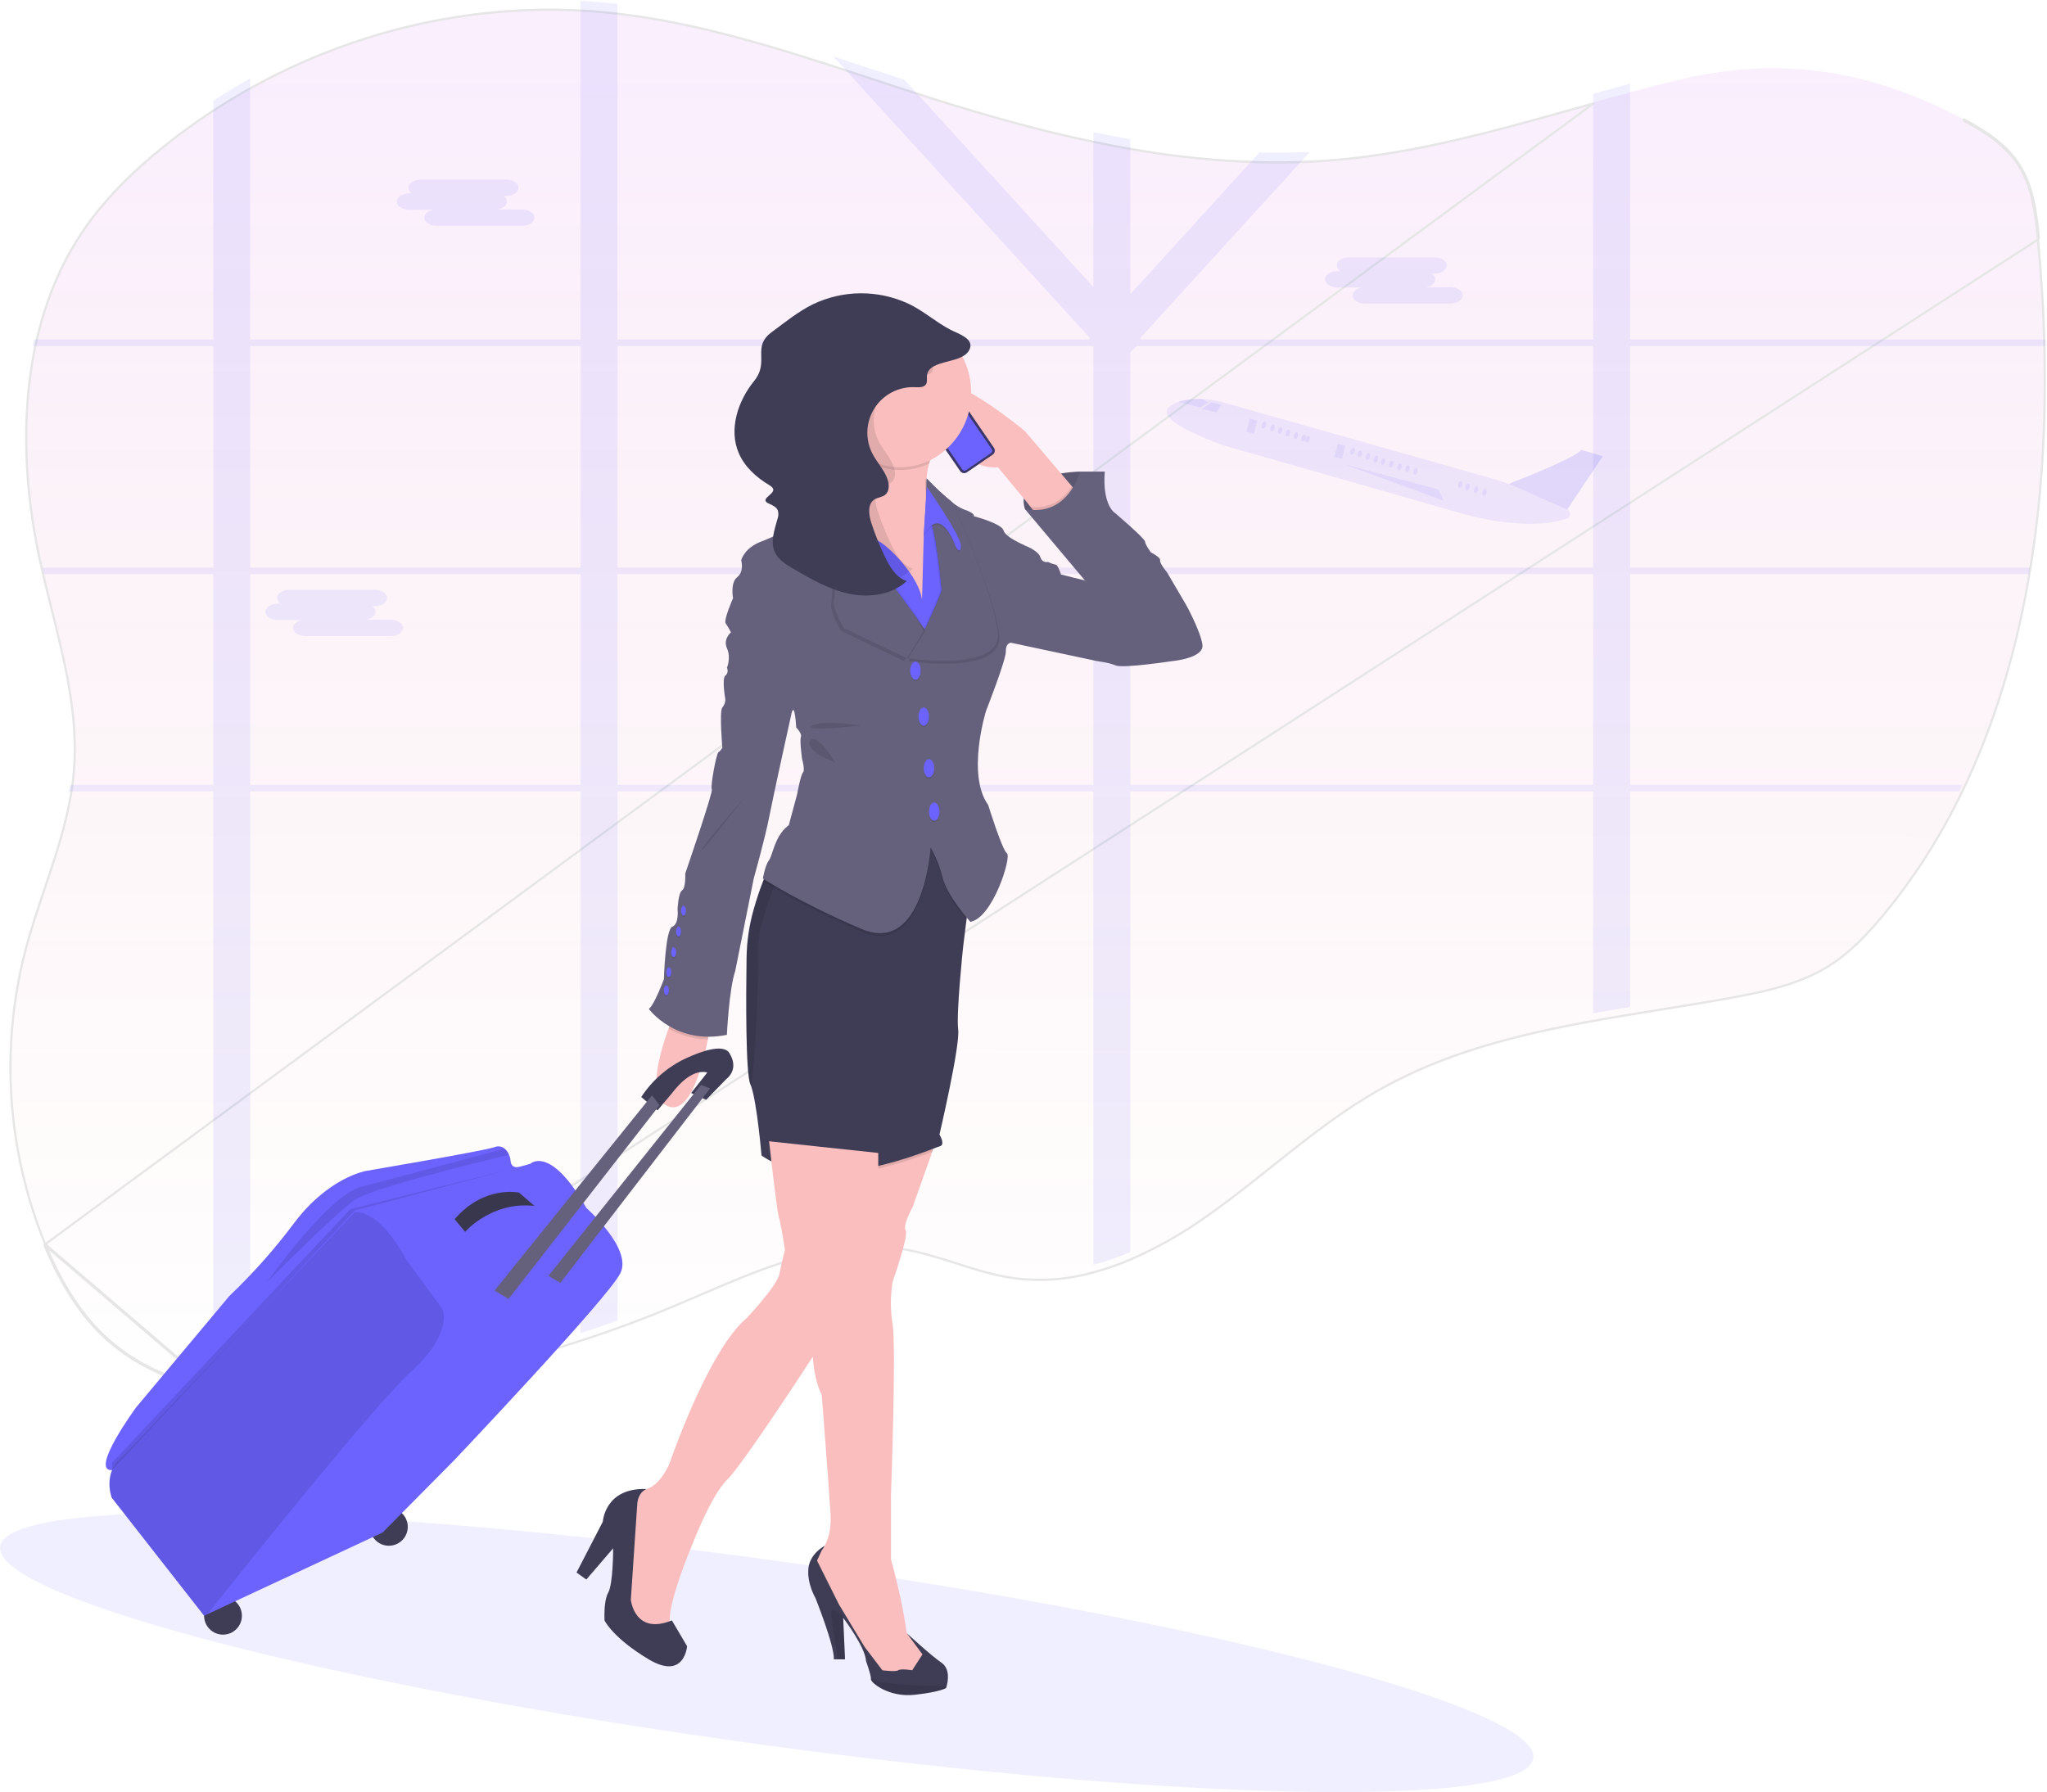 <svg width="942" height="825" viewBox="0 0 942 825" fill="none" xmlns="http://www.w3.org/2000/svg">
<g id="undraw_businesswoman_pc12 1" clip-path="url(#clip0)">
<path id="Vector" opacity="0.1" d="M705.632 809.266C708.833 786.08 553.481 745.48 358.643 718.583C163.806 691.685 3.264 688.677 0.063 711.863C-3.137 735.048 152.215 775.649 347.052 802.546C541.889 829.443 702.431 832.452 705.632 809.266Z" fill="#6C63FF"/>
<g id="Vector_2" opacity="0.1" filter="url(#filter0_d)">
<path d="M20.35 568.89C26.76 584.34 35.17 599.15 46.94 610.51C61.28 624.35 79.09 631.9 98.16 635.51C103.782 636.558 109.457 637.292 115.16 637.71C130.23 638.87 145.66 638.1 160.46 636.49C196.711 632.532 232.463 624.883 267.16 613.66C272.86 611.82 278.527 609.883 284.16 607.85C292.66 604.803 301.083 601.533 309.43 598.04C343.43 583.83 378.58 565.71 414.75 571.33C432.28 574.06 448.75 582.33 466.32 584.79C478.651 586.41 491.182 585.519 503.16 582.17C508.959 580.619 514.64 578.657 520.16 576.3C532.602 570.89 544.441 564.187 555.48 556.3C581.98 537.78 605.76 514.82 633.66 498.78C664.42 481.09 698.47 472.68 733.16 466.41C738.813 465.39 744.48 464.417 750.16 463.49C766.21 460.84 782.3 458.39 798.16 455.49C813.44 452.67 828.99 449.22 842.29 440.74C851.78 434.74 859.76 426.31 867.08 417.48C880.583 401.118 892.166 383.261 901.6 364.26C902.1 363.26 902.59 362.26 903.07 361.26C917.76 331.12 927.64 298.26 933.7 264.26C933.88 263.26 934.05 262.26 934.22 261.26C939.92 227.93 942 193.47 941.37 159.26L941.31 156.26C940.92 139.37 939.87 122.55 938.31 105.97C937.19 94.31 935.69 82.21 929.65 72.41C923.61 62.61 913.78 56.31 903.94 51.07C860.64 28 819.13 21.58 772.55 32.76C765.07 34.55 757.62 36.48 750.17 38.48C744.5 40 738.83 41.57 733.17 43.15C694.04 54.06 655.01 65.67 614.56 69.15C610.647 69.49 606.737 69.75 602.83 69.93C595.09 70.29 587.35 70.37 579.61 70.17C559.672 69.61 539.804 67.565 520.17 64.05C514.49 63.07 508.823 61.983 503.17 60.79C478.75 55.7 454.58 48.91 430.75 41.41C425.89 39.877 421.037 38.317 416.19 36.73C405.27 33.16 394.35 29.52 383.41 25.98C350.75 15.41 317.93 5.72 284.16 1.82C281.267 1.493 278.373 1.203 275.48 0.95C272.71 0.71 269.93 0.52 267.16 0.38C214.71 -2.42 161.66 10.23 115.16 36.12C109.387 39.333 103.72 42.747 98.16 46.36C90.447 51.38 82.97 56.78 75.73 62.56C60.89 74.41 47 87.9 36.42 104.11C26.11 119.9 19.42 137.63 15.57 156.27C15.36 157.27 15.16 158.27 14.98 159.27C9.33 189.36 11.09 221.63 17.43 251.78C18.1 254.94 18.81 258.11 19.55 261.27C19.78 262.27 20.02 263.27 20.26 264.27C27.1 292.78 35.84 321.21 33.56 350.36C33.27 354.03 32.81 357.67 32.21 361.27C32.04 362.27 31.87 363.27 31.68 364.27C27.22 388.05 17.08 410.61 11 434.16C-0.413 478.911 2.865 526.145 20.35 568.89Z" fill="url(#paint0_linear)"/>
<path d="M115.197 637.211L115.198 637.211C130.227 638.368 145.624 637.601 160.406 635.993C196.623 632.039 232.342 624.396 267.006 613.184L267.16 613.66L267.006 613.184C272.701 611.346 278.362 609.411 283.99 607.38L283.991 607.379C292.483 604.336 300.898 601.069 309.237 597.579C313.434 595.825 317.652 594.009 321.89 592.185C334.795 586.632 347.886 580.997 361.124 576.772C378.722 571.156 396.636 568.009 414.827 570.836L414.75 571.33L414.827 570.836C423.425 572.175 431.764 574.839 440.057 577.489L440.672 577.685C449.182 580.403 457.653 583.072 466.389 584.295C478.652 585.905 491.114 585.019 503.025 581.689L503.031 581.687C508.806 580.142 514.463 578.189 519.961 575.841C532.371 570.446 544.179 563.759 555.189 555.893L555.194 555.89C565.595 548.621 575.575 540.668 585.564 532.708C588.284 530.541 591.005 528.373 593.735 526.218C606.483 516.155 619.427 506.386 633.411 498.347C664.247 480.613 698.366 472.191 733.071 465.918L733.16 466.41L733.071 465.918C738.727 464.898 744.396 463.924 750.078 462.997C754.86 462.207 759.644 461.436 764.422 460.665C775.692 458.847 786.936 457.034 798.069 454.998C813.349 452.178 828.812 448.741 842.021 440.318L842.023 440.317C851.445 434.36 859.385 425.979 866.695 417.161C880.174 400.828 891.735 383.004 901.152 364.038L901.153 364.036C901.652 363.039 902.14 362.041 902.619 361.044L902.62 361.041C917.287 330.95 927.154 298.135 933.208 264.172L933.208 264.171C933.387 263.174 933.557 262.177 933.727 261.176C939.421 227.882 941.5 193.453 940.87 159.269L940.81 156.272C940.42 139.395 939.371 122.586 937.812 106.017M115.197 637.211L938.31 105.97M115.197 637.211C109.512 636.795 103.856 636.063 98.253 635.019M115.197 637.211L115.16 637.71C109.457 637.292 103.782 636.558 98.16 635.51M937.812 106.017L938.31 105.97M937.812 106.017C937.812 106.017 937.812 106.017 937.812 106.018L938.31 105.97M937.812 106.017C936.691 94.346 935.195 82.36 929.224 72.672C923.259 62.993 913.533 56.745 903.705 51.511L903.94 51.07C913.78 56.31 923.61 62.61 929.65 72.41C935.69 82.21 937.19 94.31 938.31 105.97M98.16 635.51L98.253 635.019M98.16 635.51C79.09 631.9 61.28 624.35 46.94 610.51C35.17 599.15 26.76 584.34 20.35 568.89L98.16 635.51ZM98.253 635.019C79.252 631.422 61.54 623.906 47.287 610.15C35.586 598.856 27.208 584.115 20.812 568.698M98.253 635.019L20.812 568.698M20.812 568.698C3.369 526.053 0.098 478.93 11.484 434.285C14.027 424.435 17.281 414.761 20.538 405.077C21.168 403.205 21.797 401.333 22.422 399.459C26.275 387.901 29.934 376.289 32.171 364.363C32.362 363.358 32.533 362.354 32.703 361.355L32.703 361.354L32.703 361.352C33.305 357.739 33.767 354.085 34.059 350.399L34.059 350.399C36.012 325.427 29.904 300.978 23.826 276.649C22.785 272.481 21.745 268.316 20.746 264.153L20.26 264.27L20.746 264.153C20.506 263.153 20.267 262.155 20.037 261.158L20.037 261.156C19.298 257.999 18.588 254.833 17.919 251.676C11.589 221.575 9.836 189.373 15.471 159.362L15.472 159.359C15.651 158.365 15.85 157.37 16.059 156.373L16.06 156.371C19.899 137.782 26.569 120.112 36.839 104.383L36.839 104.383C47.379 88.234 61.226 74.782 76.042 62.951C83.269 57.181 90.733 51.79 98.433 46.779C103.983 43.172 109.64 39.765 115.403 36.557L115.403 36.557C161.824 10.711 214.78 -1.916 267.133 0.879L267.135 0.879C269.899 1.019 272.673 1.209 275.436 1.448C278.325 1.701 281.214 1.991 284.103 2.317C317.82 6.211 350.6 15.887 383.256 26.456L383.41 25.98L383.256 26.456C389.859 28.592 396.452 30.765 403.044 32.936C407.374 34.363 411.704 35.789 416.034 37.205C420.883 38.792 425.738 40.353 430.6 41.887L430.6 41.887C454.439 49.39 478.625 56.185 503.067 61.279C508.726 62.474 514.398 63.562 520.084 64.543C539.741 68.061 559.634 70.109 579.596 70.67L579.597 70.67C587.349 70.87 595.101 70.79 602.853 70.43C606.766 70.249 610.683 69.989 614.603 69.648C651.92 66.438 688.028 56.317 724.065 46.217C727.145 45.353 730.225 44.49 733.304 43.632L20.812 568.698Z" stroke="black"/>
</g>
<path id="Vector_3" opacity="0.1" d="M98.16 261.27H19.55C19.78 262.27 20.02 263.27 20.26 264.27H98.16V361.27H32.21C32.04 362.27 31.87 363.27 31.68 364.27H98.16V635.5C103.782 636.548 109.457 637.282 115.16 637.7V364.27H267.16V613.65C272.86 611.81 278.527 609.873 284.16 607.84V364.27H503.16V582.16C508.959 580.609 514.64 578.647 520.16 576.29V364.29H733.16V466.41C738.813 465.39 744.48 464.417 750.16 463.49V364.27H901.62C902.12 363.27 902.61 362.27 903.09 361.27H750.16V264.27H933.75C933.93 263.27 934.1 262.27 934.27 261.27H750.16V159.27H941.39L941.33 156.27H750.16V38.49C744.49 40.01 738.82 41.58 733.16 43.16V156.27H525.16L524.64 155.7L602.8 69.93C595.06 70.29 587.32 70.37 579.58 70.17L520.16 135.41V64.05C514.48 63.07 508.813 61.983 503.16 60.79V132.11L416.23 36.72C405.31 33.15 394.39 29.51 383.45 25.97L501.66 155.7L501.14 156.27H284.14V1.82C281.247 1.493 278.353 1.203 275.46 0.95C272.69 0.71 269.91 0.52 267.14 0.38V156.27H115.14V36.12C109.367 39.333 103.7 42.747 98.14 46.36V156.27H15.57C15.36 157.27 15.16 158.27 14.98 159.27H98.16V261.27ZM267.16 159.27V261.27H115.16V159.27H267.16ZM284.16 159.27H503.16V261.27H284.16V159.27ZM733.16 261.27H520.16V162L523.16 159.27H733.16V261.27ZM520.16 361.27V264.27H733.16V361.27H520.16ZM284.16 361.27V264.27H503.16V361.27H284.16ZM115.16 264.27H267.16V361.27H115.16V264.27Z" fill="#6C63FF"/>
<g id="plane">
<path id="Vector_4" opacity="0.1" d="M537.94 187.41C539.222 186.3 540.711 185.454 542.32 184.92C545.922 183.807 549.703 183.396 553.46 183.71C556.211 183.86 558.944 184.241 561.63 184.85L687.27 220.41C689.64 221.08 691.97 221.87 694.27 222.75C702.37 219.58 725.27 210.4 727.78 207.12L737.62 210L721.2 234.51C721.612 234.692 721.961 234.994 722.199 235.376C722.438 235.759 722.557 236.204 722.539 236.654C722.522 237.105 722.37 237.54 722.103 237.903C721.835 238.266 721.465 238.54 721.04 238.69C702.11 245.2 673.52 236.57 673.52 236.57L563.75 205.21C563.75 205.21 530.58 194.01 537.94 187.41Z" fill="#6C63FF"/>
<path id="Vector_5" opacity="0.1" d="M684.014 226.952C684.29 226.113 684.106 225.298 683.602 225.132C683.099 224.966 682.467 225.512 682.19 226.352C681.914 227.191 682.098 228.006 682.602 228.172C683.106 228.337 683.738 227.791 684.014 226.952Z" fill="#6C63FF"/>
<path id="Vector_6" opacity="0.1" d="M680.215 225.7C680.492 224.861 680.307 224.046 679.804 223.88C679.3 223.715 678.668 224.261 678.392 225.1C678.115 225.939 678.3 226.754 678.803 226.92C679.307 227.086 679.939 226.54 680.215 225.7Z" fill="#6C63FF"/>
<path id="Vector_7" opacity="0.1" d="M672.901 223.29C673.177 222.451 672.993 221.636 672.489 221.47C671.985 221.305 671.353 221.851 671.077 222.69C670.801 223.529 670.985 224.344 671.489 224.51C671.992 224.676 672.624 224.13 672.901 223.29Z" fill="#6C63FF"/>
<path id="Vector_8" opacity="0.1" d="M652.29 217.235C652.566 216.396 652.382 215.581 651.878 215.415C651.375 215.25 650.743 215.796 650.466 216.635C650.19 217.474 650.374 218.289 650.878 218.455C651.381 218.621 652.014 218.075 652.29 217.235Z" fill="#6C63FF"/>
<path id="Vector_9" opacity="0.1" d="M648.655 216.048C648.931 215.209 648.747 214.394 648.244 214.228C647.74 214.062 647.108 214.608 646.831 215.448C646.555 216.287 646.739 217.102 647.243 217.268C647.747 217.433 648.379 216.887 648.655 216.048Z" fill="#6C63FF"/>
<path id="Vector_10" opacity="0.1" d="M644.904 215.164C645.18 214.325 644.996 213.51 644.492 213.344C643.988 213.179 643.356 213.725 643.08 214.564C642.804 215.403 642.988 216.218 643.492 216.384C643.995 216.55 644.627 216.004 644.904 215.164Z" fill="#6C63FF"/>
<path id="Vector_11" opacity="0.1" d="M641.124 213.927C641.4 213.088 641.216 212.273 640.712 212.107C640.209 211.941 639.576 212.488 639.3 213.327C639.024 214.166 639.208 214.981 639.712 215.147C640.215 215.313 640.848 214.767 641.124 213.927Z" fill="#6C63FF"/>
<path id="Vector_12" opacity="0.1" d="M637.418 212.7C637.695 211.861 637.51 211.046 637.007 210.88C636.503 210.715 635.871 211.261 635.595 212.1C635.318 212.939 635.503 213.754 636.006 213.92C636.51 214.086 637.142 213.54 637.418 212.7Z" fill="#6C63FF"/>
<path id="Vector_13" opacity="0.1" d="M634.05 211.594C634.327 210.755 634.142 209.94 633.639 209.774C633.135 209.608 632.503 210.155 632.226 210.994C631.95 211.833 632.134 212.648 632.638 212.814C633.142 212.98 633.774 212.434 634.05 211.594Z" fill="#6C63FF"/>
<path id="Vector_14" opacity="0.1" d="M630.444 210.402C630.721 209.562 630.536 208.747 630.033 208.582C629.529 208.416 628.897 208.962 628.621 209.801C628.344 210.641 628.529 211.455 629.032 211.621C629.536 211.787 630.168 211.241 630.444 210.402Z" fill="#6C63FF"/>
<path id="Vector_15" opacity="0.1" d="M626.675 209.164C626.951 208.325 626.767 207.51 626.263 207.344C625.759 207.179 625.127 207.725 624.851 208.564C624.575 209.403 624.759 210.218 625.262 210.384C625.766 210.55 626.398 210.004 626.675 209.164Z" fill="#6C63FF"/>
<path id="Vector_16" opacity="0.1" d="M623.325 208.063C623.602 207.224 623.417 206.409 622.914 206.243C622.41 206.077 621.778 206.623 621.502 207.463C621.225 208.302 621.41 209.117 621.913 209.283C622.417 209.448 623.049 208.902 623.325 208.063Z" fill="#6C63FF"/>
<path id="Vector_17" opacity="0.1" d="M602.639 202.471C602.913 201.632 602.726 200.818 602.223 200.654C601.719 200.489 601.089 201.037 600.815 201.876C600.541 202.715 600.727 203.529 601.231 203.694C601.734 203.858 602.365 203.311 602.639 202.471Z" fill="#6C63FF"/>
<path id="Vector_18" opacity="0.1" d="M597.268 200.809C597.544 199.97 597.36 199.155 596.856 198.989C596.352 198.823 595.72 199.369 595.444 200.209C595.168 201.048 595.352 201.863 595.856 202.029C596.359 202.194 596.991 201.648 597.268 200.809Z" fill="#6C63FF"/>
<path id="Vector_19" opacity="0.1" d="M593.588 199.596C593.864 198.757 593.68 197.942 593.176 197.776C592.673 197.611 592.04 198.157 591.764 198.996C591.488 199.835 591.672 200.65 592.176 200.816C592.679 200.982 593.311 200.436 593.588 199.596Z" fill="#6C63FF"/>
<path id="Vector_20" opacity="0.1" d="M590.024 198.429C590.3 197.589 590.116 196.775 589.612 196.609C589.109 196.443 588.476 196.989 588.2 197.829C587.924 198.668 588.108 199.483 588.612 199.648C589.115 199.814 589.748 199.268 590.024 198.429Z" fill="#6C63FF"/>
<path id="Vector_21" opacity="0.1" d="M586.514 197.273C586.79 196.434 586.606 195.619 586.102 195.453C585.599 195.288 584.967 195.834 584.69 196.673C584.414 197.512 584.598 198.327 585.102 198.493C585.605 198.659 586.238 198.113 586.514 197.273Z" fill="#6C63FF"/>
<path id="Vector_22" opacity="0.1" d="M582.552 195.955C582.828 195.116 582.644 194.301 582.14 194.135C581.636 193.969 581.004 194.515 580.728 195.355C580.452 196.194 580.636 197.009 581.139 197.175C581.643 197.341 582.275 196.794 582.552 195.955Z" fill="#6C63FF"/>
<path id="Vector_23" opacity="0.1" d="M600.793 201.969C601.07 201.129 600.885 200.315 600.382 200.149C599.878 199.983 599.246 200.529 598.97 201.368C598.693 202.208 598.878 203.023 599.381 203.188C599.885 203.354 600.517 202.808 600.793 201.969Z" fill="#6C63FF"/>
<path id="Vector_24" opacity="0.1" d="M676.269 224.396C676.545 223.557 676.361 222.742 675.857 222.576C675.353 222.411 674.721 222.957 674.445 223.796C674.169 224.635 674.353 225.45 674.857 225.616C675.36 225.782 675.992 225.236 676.269 224.396Z" fill="#6C63FF"/>
<path id="Vector_25" opacity="0.1" d="M614.147 210.282L617.584 211.131L619.063 205.141L615.626 204.292L614.147 210.282Z" fill="#6C63FF"/>
<path id="Vector_26" opacity="0.1" d="M573.653 198.692L577.09 199.541L578.569 193.551L575.132 192.702L573.653 198.692Z" fill="#6C63FF"/>
<path id="Vector_27" opacity="0.1" d="M557.55 185.21L562.12 186.41L559.84 189.85L553.07 188.17L557.55 185.21Z" fill="#6C63FF"/>
<path id="Vector_28" opacity="0.1" d="M542.32 184.96L552.19 187.53L555.95 185.21L553.46 183.75C549.703 183.436 545.922 183.847 542.32 184.96V184.96Z" fill="#6C63FF"/>
<path id="Vector_29" opacity="0.1" d="M737.62 209.94L721.2 234.53L694.38 222.64C694.38 222.64 724.75 211.06 727.75 207.06L737.62 209.94Z" fill="#6C63FF"/>
<path id="Vector_30" opacity="0.1" d="M618.51 213.63L661.84 225.33L664.4 230.45L618.51 213.63Z" fill="#6C63FF"/>
</g>
<g id="cloud">
<path id="Vector_31" opacity="0.1" d="M188.25 89.03H189.56C189.097 88.76 188.709 88.379 188.43 87.921C188.151 87.464 187.989 86.945 187.96 86.41V86.41C187.96 84.35 190.49 82.66 193.58 82.66H233C236.09 82.66 238.62 84.35 238.62 86.41C238.62 88.48 236.09 90.17 233 90.17H231.68C232.143 90.441 232.531 90.822 232.812 91.279C233.093 91.736 233.257 92.255 233.29 92.79C233.29 94.55 231.45 96.04 228.98 96.44H240.33C243.42 96.44 245.96 98.13 245.96 100.19C245.96 102.25 243.42 103.95 240.33 103.95H200.91C197.82 103.95 195.29 102.26 195.29 100.19C195.29 98.43 197.13 96.95 199.59 96.55H188.25C185.15 96.55 182.62 94.86 182.62 92.79C182.62 90.72 185.15 89.03 188.25 89.03Z" fill="#6C63FF"/>
<path id="Vector_32" opacity="0.1" d="M615.41 124.8H616.75C616.289 124.528 615.901 124.147 615.622 123.69C615.343 123.233 615.181 122.715 615.15 122.18V122.18C615.15 120.11 617.68 118.42 620.77 118.42H660.19C663.28 118.42 665.81 120.11 665.81 122.18C665.81 124.24 663.28 125.93 660.19 125.93H658.87C659.332 126.202 659.72 126.583 660.001 127.04C660.282 127.496 660.446 128.015 660.48 128.55C660.48 130.32 658.64 131.8 656.18 132.2H667.52C670.62 132.2 673.15 133.89 673.15 135.96C673.15 138.03 670.62 139.71 667.52 139.71H628.08C624.98 139.71 622.45 138.02 622.45 135.96C622.45 134.2 624.29 132.71 626.75 132.31H615.41C612.31 132.31 609.78 130.62 609.78 128.55C609.78 126.48 612.31 124.8 615.41 124.8Z" fill="#6C63FF"/>
<path id="Vector_33" opacity="0.1" d="M127.75 277.86H129.07C128.607 277.589 128.218 277.209 127.937 276.752C127.656 276.295 127.492 275.775 127.46 275.24V275.24C127.46 273.17 129.99 271.48 133.08 271.48H172.5C175.59 271.48 178.12 273.17 178.12 275.24C178.12 277.3 175.59 278.99 172.5 278.99H171.18C171.643 279.261 172.032 279.641 172.313 280.098C172.594 280.555 172.758 281.075 172.79 281.61C172.79 283.37 170.95 284.86 168.49 285.26H179.83C182.93 285.26 185.46 286.95 185.46 289.02C185.46 291.09 182.93 292.77 179.83 292.77H140.46C137.36 292.77 134.83 291.08 134.83 289.02C134.83 287.25 136.67 285.77 139.14 285.37H127.75C124.66 285.37 122.12 283.68 122.12 281.61C122.12 279.54 124.75 277.86 127.75 277.86Z" fill="#6C63FF"/>
</g>
<path id="Vector_34" d="M496.97 217.06C496.97 217.06 466.44 217.38 471.64 234.29L483.29 241.05L494.9 238.69L500.35 229.06L496.97 217.06Z" fill="#65617D"/>
<path id="Vector_35" opacity="0.1" d="M496.97 217.06C496.97 217.06 466.44 217.38 471.64 234.29L483.29 241.05L494.9 238.69L500.35 229.06L496.97 217.06Z" fill="black"/>
<path id="Vector_36" d="M430.47 187.59C438.84 218.03 459.25 215.06 459.25 215.06L472.34 230.91L474.27 233.37L478.45 238.69L496.97 228.17L493.28 223.83L471.64 198.41C471.64 198.41 422.1 157.16 430.47 187.59Z" fill="#FBBEBE"/>
<path id="Vector_37" d="M428.604 197.943C428.692 198.07 428.866 198.103 428.994 198.015C429.121 197.928 429.154 197.753 429.066 197.626L426.753 194.253C426.666 194.125 426.491 194.093 426.364 194.18C426.236 194.268 426.204 194.442 426.291 194.57L428.604 197.943Z" fill="#3A3768"/>
<path id="Vector_38" d="M440.503 181.748C440.553 181.821 440.653 181.839 440.726 181.789C440.799 181.739 440.817 181.64 440.767 181.567L440.083 180.569C440.033 180.496 439.933 180.477 439.86 180.527C439.787 180.577 439.769 180.677 439.819 180.75L440.503 181.748Z" fill="#3A3768"/>
<path id="Vector_39" d="M444.422 188.566C444.479 188.648 444.591 188.668 444.672 188.611C444.754 188.555 444.774 188.443 444.717 188.361L443.406 186.475C443.35 186.394 443.238 186.374 443.156 186.43C443.075 186.487 443.054 186.599 443.111 186.68L444.422 188.566Z" fill="#3A3768"/>
<path id="Vector_40" d="M444.76 187.961C444.814 188.039 444.919 188.059 444.997 188.005C445.074 187.952 445.094 187.847 445.041 187.769L443.712 185.831C443.659 185.754 443.553 185.734 443.475 185.787C443.398 185.84 443.378 185.946 443.431 186.023L444.76 187.961Z" fill="#3A3768"/>
<path id="Vector_41" d="M444.961 217.385L456.829 209.247C457.849 208.547 458.109 207.153 457.41 206.132L438.249 178.191C437.549 177.171 436.155 176.911 435.135 177.61L423.267 185.749C422.247 186.448 421.987 187.842 422.687 188.863L441.847 216.804C442.547 217.824 443.941 218.084 444.961 217.385Z" fill="#3A3768"/>
<path id="Vector_42" d="M425.4 185.49C425.549 185.39 425.731 185.353 425.907 185.387C426.083 185.42 426.239 185.522 426.34 185.67L426.42 185.78C426.521 185.928 426.677 186.03 426.853 186.063C427.029 186.097 427.211 186.06 427.36 185.96L433.97 181.43C434.116 181.327 434.216 181.171 434.248 180.995C434.28 180.819 434.241 180.638 434.14 180.49L434.06 180.38C433.96 180.231 433.923 180.049 433.957 179.873C433.99 179.697 434.092 179.541 434.24 179.44L435.52 178.55C435.804 178.358 436.153 178.285 436.49 178.349C436.827 178.413 437.126 178.607 437.32 178.89L456.42 206.75C456.612 207.033 456.684 207.38 456.62 207.715C456.556 208.051 456.362 208.347 456.08 208.54L444.57 216.41C444.287 216.602 443.94 216.674 443.605 216.61C443.269 216.546 442.973 216.352 442.78 216.07L423.67 188.21C423.478 187.927 423.406 187.58 423.47 187.245C423.534 186.909 423.728 186.613 424.01 186.42L425.4 185.49Z" fill="#6C63FF"/>
<path id="Vector_43" d="M429.702 183.382L431.434 182.194C431.557 182.11 431.588 181.942 431.504 181.819C431.42 181.696 431.252 181.665 431.129 181.749L429.397 182.937C429.274 183.021 429.242 183.189 429.327 183.312C429.411 183.435 429.579 183.466 429.702 183.382Z" fill="#E6E8EC"/>
<path id="Vector_44" d="M428.75 184C428.916 184 429.05 183.866 429.05 183.7C429.05 183.534 428.916 183.4 428.75 183.4C428.584 183.4 428.45 183.534 428.45 183.7C428.45 183.866 428.584 184 428.75 184Z" fill="#E6E8EC"/>
<path id="Vector_45" opacity="0.1" d="M374.19 626.23L376.85 622.14C381.794 617.381 387.266 613.204 393.16 609.69C402.4 604.32 404.54 591.69 404.16 589.94C403.78 588.19 405.45 571.94 405.45 571.94V530.68L377.74 527.68C378.84 543.75 380.19 575.19 376.04 597.68C373.75 609.88 373.56 619.29 374.19 626.23Z" fill="black"/>
<path id="Vector_46" opacity="0.1" d="M375.99 718.33L386.08 738.51L397.89 758.05L406.05 768.78C406.05 768.78 412.05 769.64 413.35 768.78C414.65 767.92 419.78 768.78 419.78 768.78L424.51 761.48L419.21 754.31C420.6 757.51 421.74 761.5 418.93 761.69C414.21 762.02 404.44 765.99 398.86 752.57C393.28 739.15 385.86 733.14 385.86 733.14L379.95 718.76L379.57 711.34C379.172 712.145 378.689 712.906 378.13 713.61L375.99 718.33Z" fill="black"/>
<path id="Vector_47" d="M375.24 735.5C375.24 735.5 384.04 757.4 383.72 763.74H388.87L388.01 744.62L388.09 744.73C389.03 745.98 398.23 758.38 398.54 764.59C398.54 764.59 400.87 770.97 400.8 772.72C400.805 772.766 400.805 772.813 400.8 772.86C400.58 774.36 408.95 781.45 421.09 780.05C433.23 778.65 435.36 776.94 435.36 776.94C435.36 776.94 435.5 776.55 435.68 775.94C436.28 773.64 437.25 768.04 433.22 765.27C428.17 761.79 417.64 752.03 417.22 751.66C417.49 752.14 423.54 762.66 418.92 763.01C414.3 763.36 404.43 767.31 398.85 753.89C393.27 740.47 385.85 734.46 385.85 734.46L379.94 720.08L379.5 711.49C379.5 711.49 372.64 715.03 372 722.01C371.36 728.99 375.24 735.5 375.24 735.5Z" fill="#3F3D56"/>
<g id="leg1">
<path id="Vector_48" d="M374.05 624.47C374.05 625.07 374.14 625.65 374.19 626.23C375.19 637.09 378.14 641.89 378.14 641.89C378.14 641.89 381.57 685.89 382.21 697.07C382.62 704.07 380.91 708.79 379.58 711.34C379.182 712.145 378.699 712.906 378.14 713.61L375.99 718.33L386.08 738.51L397.89 758.05L406.05 768.78C406.05 768.78 412.05 769.64 413.35 768.78C414.65 767.92 419.78 768.78 419.78 768.78L424.51 761.48L419.21 754.31L417.21 751.61C415.49 737.22 410.01 717.68 410.01 717.68V688.27C410.01 688.27 412.49 620.86 410.77 609.47C409.708 603.003 409.708 596.407 410.77 589.94C410.77 589.94 418.28 568.68 416.77 566.32C415.26 563.96 419.99 555.58 419.99 555.58L428.99 530.17L429.51 528.68L427.51 523.81L376.85 517.41C376.85 517.41 377.25 521.41 377.69 527.76V527.9C377.95 531.58 378.21 536.06 378.42 541.06C379.12 557.88 379.18 580.46 375.99 597.71C374.238 606.515 373.586 615.504 374.05 624.47V624.47Z" fill="#FBBEBE"/>
<path id="Vector_49" opacity="0.1" d="M382.65 744.3C383.26 749.44 384.77 758.9 385.55 763.74H388.87L388.01 744.62L388.09 744.73L387.8 743.88C387.8 743.88 381.75 737.22 382.65 744.3Z" fill="black"/>
</g>
<path id="Vector_50" opacity="0.1" d="M400.75 772.86C400.53 774.36 408.9 781.45 421.04 780.05C433.18 778.65 435.31 776.94 435.31 776.94C435.31 776.94 435.45 776.55 435.63 775.94C428.07 776.03 407.89 775.94 400.76 772.75C400.76 772.787 400.757 772.824 400.75 772.86Z" fill="black"/>
<path id="Vector_51" opacity="0.1" d="M287.75 729.28L289.9 749.03L300.41 755.25C300.41 755.25 310.08 756.33 308.36 747.74C308.203 746.819 308.15 745.883 308.2 744.95C291.97 750.95 290.33 735.07 290.33 735.07L293.23 691.81C293.183 689.664 293.867 687.566 295.17 685.86C294.551 685.908 293.929 685.851 293.33 685.69L289.46 692.78L287.75 729.28Z" fill="black"/>
<path id="Vector_52" opacity="0.1" d="M268.39 726L269.82 727.02L282.17 712.64L280.77 708.45L268.39 726Z" fill="black"/>
<path id="Vector_53" opacity="0.1" d="M278.14 743.58C278.14 744.94 278.19 745.85 278.19 745.85C278.19 745.85 281.95 753.85 298.48 763.74C305.9 768.17 310.23 767.41 312.74 765.23C305.21 762.9 287.25 756.28 278.14 743.58Z" fill="black"/>
<path id="Vector_54" d="M307.75 509.32C317.3 512.61 323.03 491.95 325.75 478.47C327.01 472.18 327.6 467.47 327.6 467.47H310.02C310.02 467.47 309.02 469.84 307.65 473.47C303.75 484.13 297.3 505.71 307.75 509.32Z" fill="#FBBEBE"/>
<path id="Vector_55" d="M385.43 230.54L397.43 259.73V284.85C397.43 285.5 427.27 293.85 427.27 293.85L435 274.53C435 274.53 437.36 251.77 428.78 232.87C426.054 226.698 425.639 219.752 427.61 213.3C427.75 212.793 427.9 212.293 428.06 211.8C430.13 205.733 433.364 200.128 437.58 195.3C437.58 195.3 417.11 188.51 403.05 187.13C394.2 186.27 387.87 187.55 390.78 194.01C392.556 198.103 393.35 202.555 393.1 207.01C393.1 207.41 393.1 207.82 393.02 208.22C392.14 220.26 385.43 230.54 385.43 230.54Z" fill="#FBBEBE"/>
<path id="Vector_56" opacity="0.1" d="M390.81 194.03C392.586 198.123 393.38 202.575 393.13 207.03C393.13 207.43 393.13 207.84 393.05 208.24C393.072 208.268 393.099 208.292 393.13 208.31C398.196 212.829 404.58 215.601 411.34 216.22C412.27 216.31 413.22 216.35 414.17 216.35C418.827 216.366 423.43 215.341 427.64 213.35C427.78 212.843 427.93 212.343 428.09 211.85C430.16 205.783 433.394 200.178 437.61 195.35C437.61 195.35 417.14 188.56 403.08 187.18C394.23 186.29 387.9 187.57 390.81 194.03Z" fill="black"/>
<path id="Vector_57" d="M381.42 180.71C381.393 185.677 382.423 190.593 384.442 195.131C386.461 199.669 389.422 203.725 393.13 207.03C398.2 211.542 404.582 214.311 411.34 214.93C412.27 215.02 413.22 215.06 414.17 215.06C418.997 215.065 423.761 213.956 428.09 211.82C433.815 208.903 438.612 204.445 441.941 198.948C445.269 193.452 446.997 187.135 446.93 180.71C446.958 173.416 444.725 166.293 440.54 160.32C437.599 156.033 433.665 152.521 429.073 150.084C424.482 147.646 419.368 146.355 414.17 146.32C396.09 146.35 381.42 161.73 381.42 180.71Z" fill="#FBBEBE"/>
<path id="Vector_58" d="M426.23 291.72C426.23 291.72 406.23 273.47 400.68 256.94C397.141 246.617 392.687 236.63 387.37 227.1L388.85 224.01C388.85 224.01 397.03 245.78 403.04 248.35C409.05 250.92 423.04 265.74 424.3 276.05L425.16 244.7L426.51 224.01C426.51 224.01 436.75 245.78 437.61 255.87C438.47 265.96 437.39 284.21 434.17 288.07C433.187 289.213 431.968 290.131 430.598 290.761C429.228 291.391 427.738 291.718 426.23 291.72Z" fill="#6C63FF"/>
<path id="Vector_59" d="M384.37 223.41L384.51 223.28L384.37 223.41Z" stroke="#00FFFF" stroke-miterlimit="10"/>
<path id="Vector_60" opacity="0.1" d="M353.87 525.31C353.87 525.31 354.4 529.97 355.08 535.9C362.16 539.46 370.23 540.9 378.42 541.02C387.075 541.03 395.7 540.003 404.11 537.96C412.586 535.941 420.913 533.338 429.03 530.17L429.55 528.68L427.55 523.81L376.85 517.41C376.85 517.41 377.25 521.41 377.69 527.76V527.9L353.87 525.31Z" fill="black"/>
<path id="Vector_61" d="M345.29 499.01C345.43 499.33 345.58 499.71 345.72 500.12C348.41 508.02 350.44 531.86 350.44 531.86C378.78 551.51 429.34 528.32 432.33 527.67C435.32 527.02 432.33 522.2 432.33 522.2C432.33 522.2 441.9 481.3 440.94 473.89C439.98 466.48 443.19 436.05 443.19 436.05L444.75 423.41L449.04 387.54L416.19 380.46C416.19 380.46 376 384.54 363.19 389.31C362.594 389.525 362.01 389.772 361.44 390.05C357.51 391.99 354 398.4 351.17 405.6C349.44 409.97 347.97 414.6 346.79 418.76C344.746 425.959 343.663 433.397 343.57 440.88C343.29 458.57 343.12 494.19 345.29 499.01Z" fill="#3F3D56"/>
<path id="Vector_62" opacity="0.1" d="M345.29 499.01C345.43 499.33 345.58 499.71 345.72 500.12C347.56 487.38 349.3 448.99 348.94 436.43C348.51 421.43 364.4 389.62 364.4 389.62L363.14 389.35C362.544 389.565 361.96 389.812 361.39 390.09C355.07 393.21 349.85 407.9 346.75 418.8C344.703 425.999 343.617 433.437 343.52 440.92C343.29 458.57 343.12 494.2 345.29 499.01Z" fill="black"/>
<path id="Vector_63" opacity="0.1" d="M351.12 405.64C351.94 406.18 368.56 416.88 396.49 428.81C425.16 441.04 428.27 391.34 428.27 391.34C430.76 395.666 432.606 400.332 433.75 405.19C435.34 411.54 441.58 419.66 444.75 423.45L449.04 387.58L416.19 380.5C416.19 380.5 376 384.58 363.19 389.35C362.594 389.565 362.01 389.812 361.44 390.09C357.46 392.03 353.95 398.41 351.12 405.64Z" fill="black"/>
<path id="Vector_64" d="M334.55 298.41C336.48 302.7 334.55 307.32 334.55 307.32C334.55 307.32 363 331.9 364.4 327.71C365.8 323.52 366.4 334.8 366.4 334.8C366.4 334.8 369.2 337.7 368.56 339.2C367.92 340.7 369.09 349.29 369.09 349.29C369.09 349.29 370.59 354.44 369.52 355.52C368.45 356.6 366.84 365.52 366.84 365.52L363 379.78L362.33 380.34C356.33 385.27 355.56 393.86 353.84 396.01C352.12 398.16 351.06 404.38 351.06 404.38C351.06 404.38 367.8 415.33 396.46 427.57C425.12 439.81 428.24 390.1 428.24 390.1C430.736 394.409 432.592 399.057 433.75 403.9C435.9 412.49 446.53 424.3 446.53 424.3C456.84 422.58 465.63 394.35 463.38 392.74C461.13 391.13 454.75 370.52 454.75 370.52C444.66 356.46 453.75 327.25 453.75 327.25C453.75 327.25 462.98 303.74 462.87 299.88C462.76 296.02 465.02 295.88 465.02 295.88L471.57 251.01C471.57 251.01 462.57 247.25 461.8 244.13C461.03 241.01 448.16 237.59 448.16 237.59C448.16 237.59 449.03 236.3 443.55 234.47C441.627 233.67 439.839 232.577 438.25 231.23C434.066 227.824 430.107 224.15 426.4 220.23C426.4 220.23 425.85 233.01 428.52 240.4C431.19 247.79 433.14 269.62 433.35 271.23C433.56 272.84 425.62 289.69 425.62 289.69L421.41 283.92C414.77 274.84 402.54 258.16 401.69 257.38C400.5 256.31 390.21 227.6 388.78 224.02C388.25 222.71 387.51 222.29 386.78 222.28C386.205 222.295 385.646 222.476 385.17 222.8V222.8C384.92 222.954 384.682 223.128 384.46 223.32L384.21 224.01L384.15 224.15C383.932 224.738 383.678 225.313 383.39 225.87V225.87C376.49 239.41 350.75 249.1 350.75 249.1C342.49 252 341.09 257.87 341.09 257.87C341.09 257.87 342.59 263.06 339.27 265.64C335.95 268.22 337.34 275.3 337.34 275.3C337.34 275.3 332.83 285.5 333.99 287C334.899 288.289 335.695 289.654 336.37 291.08C336.37 291.08 332.62 294.08 334.55 298.41Z" fill="#65617D"/>
<path id="Vector_65" opacity="0.1" d="M417.96 304.28C417.96 304.28 461.87 311.15 459.83 292.28C457.97 275.07 441.83 238.87 438.97 232.57C434.783 229.163 430.822 225.489 427.11 221.57C427.11 221.57 426.57 234.35 429.23 241.74C431.89 249.13 433.85 270.95 434.06 272.56C434.27 274.17 426.33 291.03 426.33 291.03L417.96 304.28Z" fill="black"/>
<path id="Vector_66" opacity="0.1" d="M416.67 303C416.67 303 460.58 309.86 458.54 291C456.68 273.79 440.54 237.59 437.68 231.29C433.496 227.884 429.537 224.21 425.83 220.29C425.83 220.29 425.28 233.07 427.94 240.46C430.6 247.85 432.56 269.68 432.78 271.29C433 272.9 425.05 289.75 425.05 289.75L416.67 303Z" fill="black"/>
<path id="Vector_67" d="M417.32 303C417.32 303 461.22 309.86 459.18 291C457.33 273.79 441.18 237.59 438.32 231.29C434.136 227.884 430.177 224.21 426.47 220.29C426.47 220.29 425.92 233.07 428.59 240.46C431.26 247.85 433.21 269.68 433.42 271.29C433.63 272.9 425.69 289.75 425.69 289.75L417.32 303Z" fill="#65617D"/>
<path id="Vector_68" opacity="0.1" d="M382.14 227.17C382.14 227.3 382.21 229.17 382.3 232.05C382.47 237.61 382.74 247.05 382.88 255.94C383.04 266.24 383.04 275.72 382.54 277.34C381.36 281.1 387.15 290.44 387.15 290.44L416.03 304.28L423.8 291.93L420.19 285.2C413.55 276.12 401.32 259.44 400.47 258.66C400.09 258.32 398.77 255.14 397.12 250.86C393.6 241.77 388.53 227.73 387.56 225.3C387.14 224.484 386.425 223.858 385.56 223.55C385.269 223.497 384.969 223.517 384.687 223.61C384.406 223.702 384.153 223.864 383.95 224.08C383.552 224.475 383.215 224.926 382.95 225.42V225.47C382.654 226.004 382.407 226.562 382.21 227.14L382.14 227.17Z" fill="black"/>
<path id="Vector_69" opacity="0.1" d="M384.08 225.88C384.08 226 384.15 227.88 384.23 230.75C384.4 236.31 384.67 245.75 384.81 254.64C384.98 264.94 384.98 274.42 384.47 276.04C383.29 279.8 389.09 289.14 389.09 289.14L417.96 302.99L425.75 290.64L422.14 283.91C415.5 274.83 403.28 258.15 402.42 257.37C402.04 257.03 400.73 253.85 399.07 249.57C395.55 240.49 390.48 226.44 389.51 224.01C389.089 223.197 388.374 222.574 387.51 222.27C387.22 222.211 386.919 222.227 386.637 222.318C386.355 222.409 386.101 222.572 385.9 222.79C385.5 223.187 385.163 223.642 384.9 224.14C384.603 224.677 384.356 225.239 384.16 225.82L384.08 225.88Z" fill="black"/>
<path id="Vector_70" d="M383.43 225.88C383.43 226 383.5 227.88 383.59 230.75C383.76 236.31 384.02 245.75 384.17 254.64C384.33 264.94 384.33 274.42 383.82 276.04C382.65 279.8 388.44 289.14 388.44 289.14L417.32 302.99L425.08 290.63C425.08 290.63 423.71 288.05 421.48 283.9C414.84 274.82 402.61 258.14 401.76 257.36C401.38 257.02 400.06 253.84 398.41 249.56C394.89 240.48 389.82 226.43 388.85 224C388.431 223.185 387.715 222.563 386.85 222.26C386.56 222.203 386.259 222.22 385.978 222.311C385.696 222.402 385.442 222.564 385.24 222.78V222.78C384.837 223.174 384.499 223.629 384.24 224.13C383.943 224.667 383.696 225.229 383.5 225.81L383.43 225.88Z" fill="#65617D"/>
<path id="Vector_71" opacity="0.1" d="M421.29 313.52C422.627 313.52 423.71 311.644 423.71 309.33C423.71 307.016 422.627 305.14 421.29 305.14C419.953 305.14 418.87 307.016 418.87 309.33C418.87 311.644 419.953 313.52 421.29 313.52Z" fill="black"/>
<path id="Vector_72" d="M421.29 312.87C422.627 312.87 423.71 310.994 423.71 308.68C423.71 306.366 422.627 304.49 421.29 304.49C419.953 304.49 418.87 306.366 418.87 308.68C418.87 310.994 419.953 312.87 421.29 312.87Z" fill="#6C63FF"/>
<path id="Vector_73" opacity="0.1" d="M427.5 358.44C428.837 358.44 429.92 356.564 429.92 354.25C429.92 351.936 428.837 350.06 427.5 350.06C426.163 350.06 425.08 351.936 425.08 354.25C425.08 356.564 426.163 358.44 427.5 358.44Z" fill="black"/>
<path id="Vector_74" opacity="0.1" d="M425.09 334.66C426.427 334.66 427.51 332.784 427.51 330.47C427.51 328.156 426.427 326.28 425.09 326.28C423.753 326.28 422.67 328.156 422.67 330.47C422.67 332.784 423.753 334.66 425.09 334.66Z" fill="black"/>
<path id="Vector_75" opacity="0.1" d="M429.92 378.41C431.257 378.41 432.34 376.534 432.34 374.22C432.34 371.906 431.257 370.03 429.92 370.03C428.583 370.03 427.5 371.906 427.5 374.22C427.5 376.534 428.583 378.41 429.92 378.41Z" fill="black"/>
<path id="Vector_76" d="M427.5 357.8C428.837 357.8 429.92 355.924 429.92 353.61C429.92 351.296 428.837 349.42 427.5 349.42C426.163 349.42 425.08 351.296 425.08 353.61C425.08 355.924 426.163 357.8 427.5 357.8Z" fill="#6C63FF"/>
<path id="Vector_77" d="M425.09 334.02C426.427 334.02 427.51 332.144 427.51 329.83C427.51 327.516 426.427 325.64 425.09 325.64C423.753 325.64 422.67 327.516 422.67 329.83C422.67 332.144 423.753 334.02 425.09 334.02Z" fill="#6C63FF"/>
<path id="Vector_78" d="M429.92 377.77C431.257 377.77 432.34 375.894 432.34 373.58C432.34 371.266 431.257 369.39 429.92 369.39C428.583 369.39 427.5 371.266 427.5 373.58C427.5 375.894 428.583 377.77 429.92 377.77Z" fill="#6C63FF"/>
<path id="Vector_79" d="M377.8 256.35C378.43 255.87 381.35 255.21 384.17 254.65C386.99 254.09 389.87 253.65 389.87 253.65C392.286 251.544 395.245 250.158 398.41 249.65C394.89 240.57 389.82 226.52 388.85 224.09C388.431 223.275 387.715 222.653 386.85 222.35C386.56 222.293 386.259 222.31 385.978 222.401C385.696 222.492 385.442 222.654 385.24 222.87V222.87C384.837 223.264 384.499 223.719 384.24 224.22V224.22L383.65 230.79L383.49 232.55C383.49 232.55 378.82 234.8 379.79 238.55C380.76 242.3 376.51 257.32 377.8 256.35Z" fill="#6C63FF"/>
<path id="Vector_80" opacity="0.1" d="M426.51 224.66C426.51 224.66 442.39 247.49 442.22 252C442.05 256.51 439.65 252 439.65 252C439.65 252 432.94 232.07 425.11 247.17L426.51 224.66Z" fill="black"/>
<path id="Vector_81" d="M426.51 224.01C426.51 224.01 442.39 246.85 442.22 251.36C442.05 255.87 439.65 251.36 439.65 251.36C439.65 251.36 432.94 231.43 425.11 246.52L426.51 224.01Z" fill="#6C63FF"/>
<path id="Vector_82" d="M469.28 253.41L471.64 251.09C471.64 251.09 477.81 253.41 478.75 256.41C479.69 259.41 482.29 258.63 482.29 258.63C483.407 259.213 484.598 259.644 485.83 259.91C486.83 259.91 488.25 264.42 488.25 264.42C488.25 264.42 498.39 267 499.25 267.16C500.11 267.32 539.82 304.23 539.82 304.23C539.82 304.23 516.96 307.74 513.42 306.29C509.88 304.84 506.33 304.59 504.56 304.23C502.79 303.87 462.86 295.34 462.86 295.34L469.28 253.41Z" fill="#65617D"/>
<path id="Vector_83" opacity="0.1" d="M474.27 233.41L478.45 238.73L496.97 228.21L493.28 223.87C489.98 228.88 484.1 234.27 474.27 233.41Z" fill="black"/>
<path id="Vector_84" d="M533.85 302.24L539.8 304.24C539.8 304.24 554.3 302.92 553.33 296.64C552.36 290.36 546.08 278.86 546.08 278.86L537.08 263.47C537.08 263.47 533.53 259.25 533.86 257.9C534.19 256.55 529.67 254.29 529.67 254.29C529.67 254.29 527.09 250.91 526.93 249.29C526.77 247.67 512.27 235.41 512.27 235.41C512.27 235.41 507.27 231.22 508.4 217.05H496.97C496.97 217.05 491.72 238.15 471.64 234.28L499.23 267.13L533.85 302.24Z" fill="#65617D"/>
<path id="Vector_85" opacity="0.1" d="M307.65 473.41C313.122 476.661 319.365 478.387 325.73 478.41C326.99 472.12 327.58 467.41 327.58 467.41H310.02C310.02 467.41 308.98 469.82 307.65 473.41Z" fill="black"/>
<path id="Vector_86" d="M339.65 303L334.55 307.29C334.55 307.29 335.55 309.65 333.81 310.94C332.07 312.23 333.81 322.05 333.81 322.05C333.763 323.371 333.269 324.636 332.41 325.64C330.96 327.36 332.41 344.11 332.41 344.11C332.003 344.943 331.394 345.661 330.64 346.2C329.64 346.68 326.77 362.47 327.58 363.27C328.39 364.07 315.34 402.08 315.34 402.08C315.34 402.08 315.66 408.68 313.89 409.81C312.12 410.94 311.8 418.5 311.8 418.5C311.8 418.5 312.6 425.26 309.38 426.55C306.16 427.84 305.52 450.71 305.52 450.71C305.52 450.71 301.17 462.46 298.59 464.39C298.59 464.39 310.83 481.14 334.5 476.31C334.5 476.31 335.5 455.21 338.36 446.84L346.9 404.17C346.9 404.17 352.05 385.97 353.98 375.99C355.91 366.01 364.4 327.68 364.4 327.68V314L339.65 303Z" fill="#65617D"/>
<path id="Vector_87" opacity="0.1" d="M314.54 422.04C315.164 422.04 315.67 421.033 315.67 419.79C315.67 418.547 315.164 417.54 314.54 417.54C313.916 417.54 313.41 418.547 313.41 419.79C313.41 421.033 313.916 422.04 314.54 422.04Z" fill="black"/>
<path id="Vector_88" opacity="0.1" d="M310.03 441.2C310.654 441.2 311.16 440.193 311.16 438.95C311.16 437.707 310.654 436.7 310.03 436.7C309.406 436.7 308.9 437.707 308.9 438.95C308.9 440.193 309.406 441.2 310.03 441.2Z" fill="black"/>
<path id="Vector_89" opacity="0.1" d="M306.65 458.75C307.274 458.75 307.78 457.743 307.78 456.5C307.78 455.257 307.274 454.25 306.65 454.25C306.026 454.25 305.52 455.257 305.52 456.5C305.52 457.743 306.026 458.75 306.65 458.75Z" fill="black"/>
<path id="Vector_90" opacity="0.1" d="M312.28 431.7C312.904 431.7 313.41 430.693 313.41 429.45C313.41 428.207 312.904 427.2 312.28 427.2C311.656 427.2 311.15 428.207 311.15 429.45C311.15 430.693 311.656 431.7 312.28 431.7Z" fill="black"/>
<path id="Vector_91" opacity="0.1" d="M307.77 450.38C308.394 450.38 308.9 449.373 308.9 448.13C308.9 446.887 308.394 445.88 307.77 445.88C307.146 445.88 306.64 446.887 306.64 448.13C306.64 449.373 307.146 450.38 307.77 450.38Z" fill="black"/>
<path id="Vector_92" d="M314.54 421.4C315.164 421.4 315.67 420.393 315.67 419.15C315.67 417.907 315.164 416.9 314.54 416.9C313.916 416.9 313.41 417.907 313.41 419.15C313.41 420.393 313.916 421.4 314.54 421.4Z" fill="#6C63FF"/>
<path id="Vector_93" d="M310.03 440.56C310.654 440.56 311.16 439.553 311.16 438.31C311.16 437.067 310.654 436.06 310.03 436.06C309.406 436.06 308.9 437.067 308.9 438.31C308.9 439.553 309.406 440.56 310.03 440.56Z" fill="#6C63FF"/>
<path id="Vector_94" d="M306.65 458.11C307.274 458.11 307.78 457.103 307.78 455.86C307.78 454.617 307.274 453.61 306.65 453.61C306.026 453.61 305.52 454.617 305.52 455.86C305.52 457.103 306.026 458.11 306.65 458.11Z" fill="#6C63FF"/>
<path id="Vector_95" d="M312.28 431.06C312.904 431.06 313.41 430.053 313.41 428.81C313.41 427.567 312.904 426.56 312.28 426.56C311.656 426.56 311.15 427.567 311.15 428.81C311.15 430.053 311.656 431.06 312.28 431.06Z" fill="#6C63FF"/>
<path id="Vector_96" d="M307.77 449.74C308.394 449.74 308.9 448.733 308.9 447.49C308.9 446.247 308.394 445.24 307.77 445.24C307.146 445.24 306.64 446.247 306.64 447.49C306.64 448.733 307.146 449.74 307.77 449.74Z" fill="#6C63FF"/>
<path id="Vector_97" opacity="0.1" d="M396.19 334.02C396.19 334.02 378.79 331.02 373.47 334.02C368.15 337.02 396.19 334.02 396.19 334.02Z" fill="black"/>
<path id="Vector_98" opacity="0.1" d="M384.49 351.03C384.49 351.03 375.49 336.38 372.8 341.03C370.11 345.68 384.49 351.03 384.49 351.03Z" fill="black"/>
<path id="Vector_99" opacity="0.1" d="M342.39 367.3C341.91 367.78 322.74 389.68 322.91 391.13C323.08 392.58 342.39 367.3 342.39 367.3Z" fill="black"/>
<g id="hair">
<path id="Vector_100" opacity="0.1" d="M393.13 207.03C392.6 219.55 385.43 230.54 385.43 230.54L397.43 259.73V268.22C405.59 269.08 414.19 267.31 420.13 261.76C415.42 260.22 412.55 255.54 410.36 251.09C407.806 245.864 405.623 240.464 403.83 234.93C402.63 231.22 402.01 226.28 405.31 224.19C406.82 223.19 408.82 223.19 410.22 222.07C412.03 220.62 412.15 217.87 411.53 215.64C411.46 215.4 411.39 215.16 411.31 214.93C409.85 210.59 406.41 207.16 404.31 203.06C401.857 198.117 401.402 192.419 403.04 187.15C403.574 185.384 404.351 183.701 405.35 182.15C407.363 179.09 410.128 176.597 413.379 174.91C416.63 173.222 420.259 172.396 423.92 172.51C425.79 172.59 428.08 172.71 429.03 171.11C429.77 169.89 429.24 168.31 429.48 166.9C430.19 162.6 435.48 161.65 440.48 160.31C437.539 156.023 433.605 152.511 429.013 150.074C424.422 147.636 419.309 146.345 414.11 146.31C396.03 146.31 381.36 161.69 381.36 180.67C381.334 185.648 382.371 190.574 384.401 195.12C386.43 199.666 389.406 203.726 393.13 207.03V207.03Z" fill="black"/>
<path id="Vector_101" d="M426.61 172.598C426.37 174.008 426.9 175.598 426.17 176.818C425.17 178.408 422.92 178.288 421.06 178.208C417.39 178.046 413.741 178.851 410.479 180.54C407.217 182.23 404.455 184.746 402.469 187.837C400.484 190.928 399.343 194.486 399.163 198.155C398.982 201.824 399.767 205.477 401.44 208.748C403.64 213.068 407.34 216.648 408.65 221.318C409.27 223.558 409.15 226.318 407.34 227.758C405.95 228.888 403.94 228.918 402.43 229.878C399.13 231.968 399.75 236.878 400.95 240.618C402.742 246.153 404.928 251.554 407.49 256.778C409.67 261.228 412.49 265.908 417.25 267.448C410.37 273.868 399.95 275.248 390.75 273.298C381.55 271.348 373.24 266.558 365.11 261.818C361.77 259.878 358.24 257.728 356.61 254.228C354.39 249.468 356.37 243.938 357.78 238.888C358.268 237.629 358.328 236.244 357.95 234.948C357.32 233.428 355.68 232.638 354.16 231.948C347.74 229.268 360.16 226.948 354.16 223.388C348.16 219.828 342.7 214.948 339.96 208.548C335.29 197.658 339.5 184.668 346.96 175.458C354.42 166.248 345.68 159.828 355.22 152.798C361.3 148.308 367.22 143.468 373.98 140.108C380.852 136.796 388.374 135.051 396.002 135.001C403.631 134.951 411.175 136.596 418.09 139.818C425.02 143.068 430.67 148.308 437.47 151.818C440.82 153.548 448.17 155.738 446.3 160.538C443.47 167.858 427.87 165.008 426.61 172.598Z" fill="#3F3D56"/>
</g>
<g id="Wheels">
<path id="Vector_102" d="M102.62 752.39C107.425 752.39 111.32 748.495 111.32 743.69C111.32 738.885 107.425 734.99 102.62 734.99C97.815 734.99 93.92 738.885 93.92 743.69C93.92 748.495 97.815 752.39 102.62 752.39Z" fill="#3F3D56"/>
<path id="Vector_103" d="M178.95 711.47C183.755 711.47 187.65 707.575 187.65 702.77C187.65 697.965 183.755 694.07 178.95 694.07C174.145 694.07 170.25 697.965 170.25 702.77C170.25 707.575 174.145 711.47 178.95 711.47Z" fill="#3F3D56"/>
</g>
<path id="Vector_104" d="M302.61 511.04C301.86 510.8 295.09 504.92 295.09 504.92C300.214 497.114 307.428 490.904 315.91 487C323.38 483.58 331.74 480.91 335.14 484C335.14 484 341.04 491.23 334.06 496.85L329.06 495.59C329.06 495.59 321.54 487.22 309.3 503.1L302.61 511.04Z" fill="#3F3D56"/>
<path id="Vector_105" d="M334.06 496.84L324.94 506.21L318.07 503.09L326.07 492.9L330.31 494.18L334.06 496.84Z" fill="#3F3D56"/>
<g id="suitcase">
<path id="Vector_106" d="M51.54 676.67C62.04 676.14 87.8 675.5 92.96 672.92C98.12 670.34 154.15 610.76 154.15 610.76L170.89 586.29L198.27 574.7L221.13 548.59L239.18 537.05C239.18 537.05 235.3 538.27 234.98 534.42C234.898 533.427 234.655 532.454 234.26 531.54C233.817 530.419 233.098 529.429 232.17 528.66C231.538 528.138 230.774 527.8 229.963 527.684C229.151 527.567 228.323 527.677 227.57 528C223.39 529.61 168.41 538.95 168.41 538.95C168.41 538.95 151.25 541.85 135.47 562.78C126.441 574.876 116.405 586.186 105.47 596.59L62.63 647.8C62.63 647.8 41.04 677.2 51.54 676.67Z" fill="#6C63FF"/>
<path id="Vector_107" d="M51.41 689.34L93.92 743.69L95.44 742.98L176.04 705.41L208.89 672.24C208.89 672.24 280.07 597.24 285.54 585.93C291.01 574.62 269.82 555.98 269.82 555.98C253.14 526.67 244 535.69 244 535.69L163.22 557.9H163.16L162.75 558.41C156.48 565.08 85.46 640.67 62.31 664.34L62.26 664.4C58.97 667.77 56.65 670.08 55.65 670.97C47.23 678.41 51.41 689.34 51.41 689.34Z" fill="#6C63FF"/>
<path id="Vector_108" opacity="0.1" d="M51.41 689.34L93.92 743.69L95.44 742.98C117.93 714.75 173.38 645.69 188.93 631.61C208.57 613.81 203.75 602.71 203.75 602.71L187 579.85C174.37 556.43 164.1 557.77 163.23 557.94H163.17L162.75 558.41L62.28 664.35L62.23 664.41C58.94 667.78 56.62 670.09 55.62 670.98C47.23 678.41 51.41 689.34 51.41 689.34Z" fill="black"/>
<path id="Vector_109" d="M245.93 555.05L238.84 548.93C238.84 548.93 222.75 545.41 209.22 561.17L214.05 566.97C214.05 566.97 226.28 552.8 245.93 555.05Z" fill="#3F3D56"/>
<path id="Vector_110" opacity="0.1" d="M245.93 555.05L238.84 548.93C238.84 548.93 222.75 545.41 209.22 561.17L214.05 566.97C214.05 566.97 226.28 552.8 245.93 555.05Z" fill="black"/>
<path id="Vector_111" d="M257.85 590.48L326.76 500.98L322.58 499.34L252.37 587.26L257.85 590.48Z" fill="#65617D"/>
<path id="Vector_112" d="M234.02 597.88L303.52 508.68L300.04 504.17L227.57 594.02L234.02 597.88Z" fill="#65617D"/>
<path id="Vector_113" opacity="0.1" d="M122.59 590.47C123.12 589.93 154.01 558.86 162.95 552.47C170.77 546.89 221.05 534.68 234.26 531.54C233.817 530.419 233.098 529.429 232.17 528.66C219.57 532.06 178.98 543 166.17 546.25C151.04 550.08 123.03 589.84 122.59 590.47Z" fill="black"/>
<path id="Vector_114" opacity="0.1" d="M236.92 537.67L163.37 557.13L51.54 676.67V673.24L161.23 556.49L236.92 537.67Z" fill="black"/>
</g>
<g id="leg2">
<path id="Vector_115" d="M287.75 729.28L289.9 749.03L300.41 755.25C300.41 755.25 310.08 756.33 308.36 747.74C308.203 746.819 308.15 745.883 308.2 744.95C308.63 734.46 318.02 712.32 318.02 712.32C318.02 712.32 327.02 688.49 334.55 681.18C341.11 674.82 367.44 634.62 374.05 624.47L375.56 622.14C380.508 617.382 385.984 613.205 391.88 609.69C401.11 604.32 403.26 591.69 402.88 589.94C402.5 588.19 404.16 571.94 404.16 571.94V530.68L377.74 527.86L353.92 525.31C353.92 525.31 354.45 529.97 355.13 535.9C356.28 545.7 357.9 558.97 358.43 560.31C359.3 562.46 361.23 575.31 361.23 575.31C361.23 575.31 359.72 581.1 358.65 586.47C357.58 591.84 343.65 606.66 343.65 606.66C325.83 621.47 308.01 673.85 308.01 673.85C303.32 683.99 298.01 685.71 295.25 685.85C294.631 685.898 294.009 685.841 293.41 685.68L289.54 692.77L287.75 729.28Z" fill="#FBBEBE"/>
<path id="Vector_116" d="M265.31 723.8L268.38 726L269.82 727L282.17 712.62C282.17 712.62 282.17 729.04 279.91 733.01C278.38 735.71 278.14 740.66 278.14 743.56C278.14 744.92 278.19 745.83 278.19 745.83C278.19 745.83 281.95 753.83 298.48 763.72C305.9 768.15 310.23 767.39 312.74 765.21C315.83 762.53 316.19 757.71 316.19 757.71L309.19 745.83C292.01 752.83 290.3 736.34 290.3 736.34L293.2 693.08C293.41 686.53 297.56 685.37 297.56 685.37C278.31 684.63 277.42 700.37 277.42 700.37L265.31 723.8Z" fill="#3F3D56"/>
</g>
</g>
<defs>
<filter id="filter0_d" x="0.322" y="-0.002" width="945.157" height="646.269" filterUnits="userSpaceOnUse" color-interpolation-filters="sRGB">
<feFlood flood-opacity="0" result="BackgroundImageFix"/>
<feColorMatrix in="SourceAlpha" type="matrix" values="0 0 0 0 0 0 0 0 0 0 0 0 0 0 0 0 0 0 127 0"/>
<feOffset dy="4"/>
<feGaussianBlur stdDeviation="2"/>
<feColorMatrix type="matrix" values="0 0 0 0 0 0 0 0 0 0 0 0 0 0 0 0 0 0 0.25 0"/>
<feBlend mode="normal" in2="BackgroundImageFix" result="effect1_dropShadow"/>
<feBlend mode="normal" in="SourceGraphic" in2="effect1_dropShadow" result="shape"/>
</filter>
<linearGradient id="paint0_linear" x1="473" y1="28.5" x2="472.9" y2="638.267" gradientUnits="userSpaceOnUse">
<stop stop-color="#C758EE"/>
<stop offset="1" stop-color="#E21717" stop-opacity="0"/>
</linearGradient>
<clipPath id="clip0">
<rect width="941.51" height="824.82" fill="white"/>
</clipPath>
</defs>
</svg>
